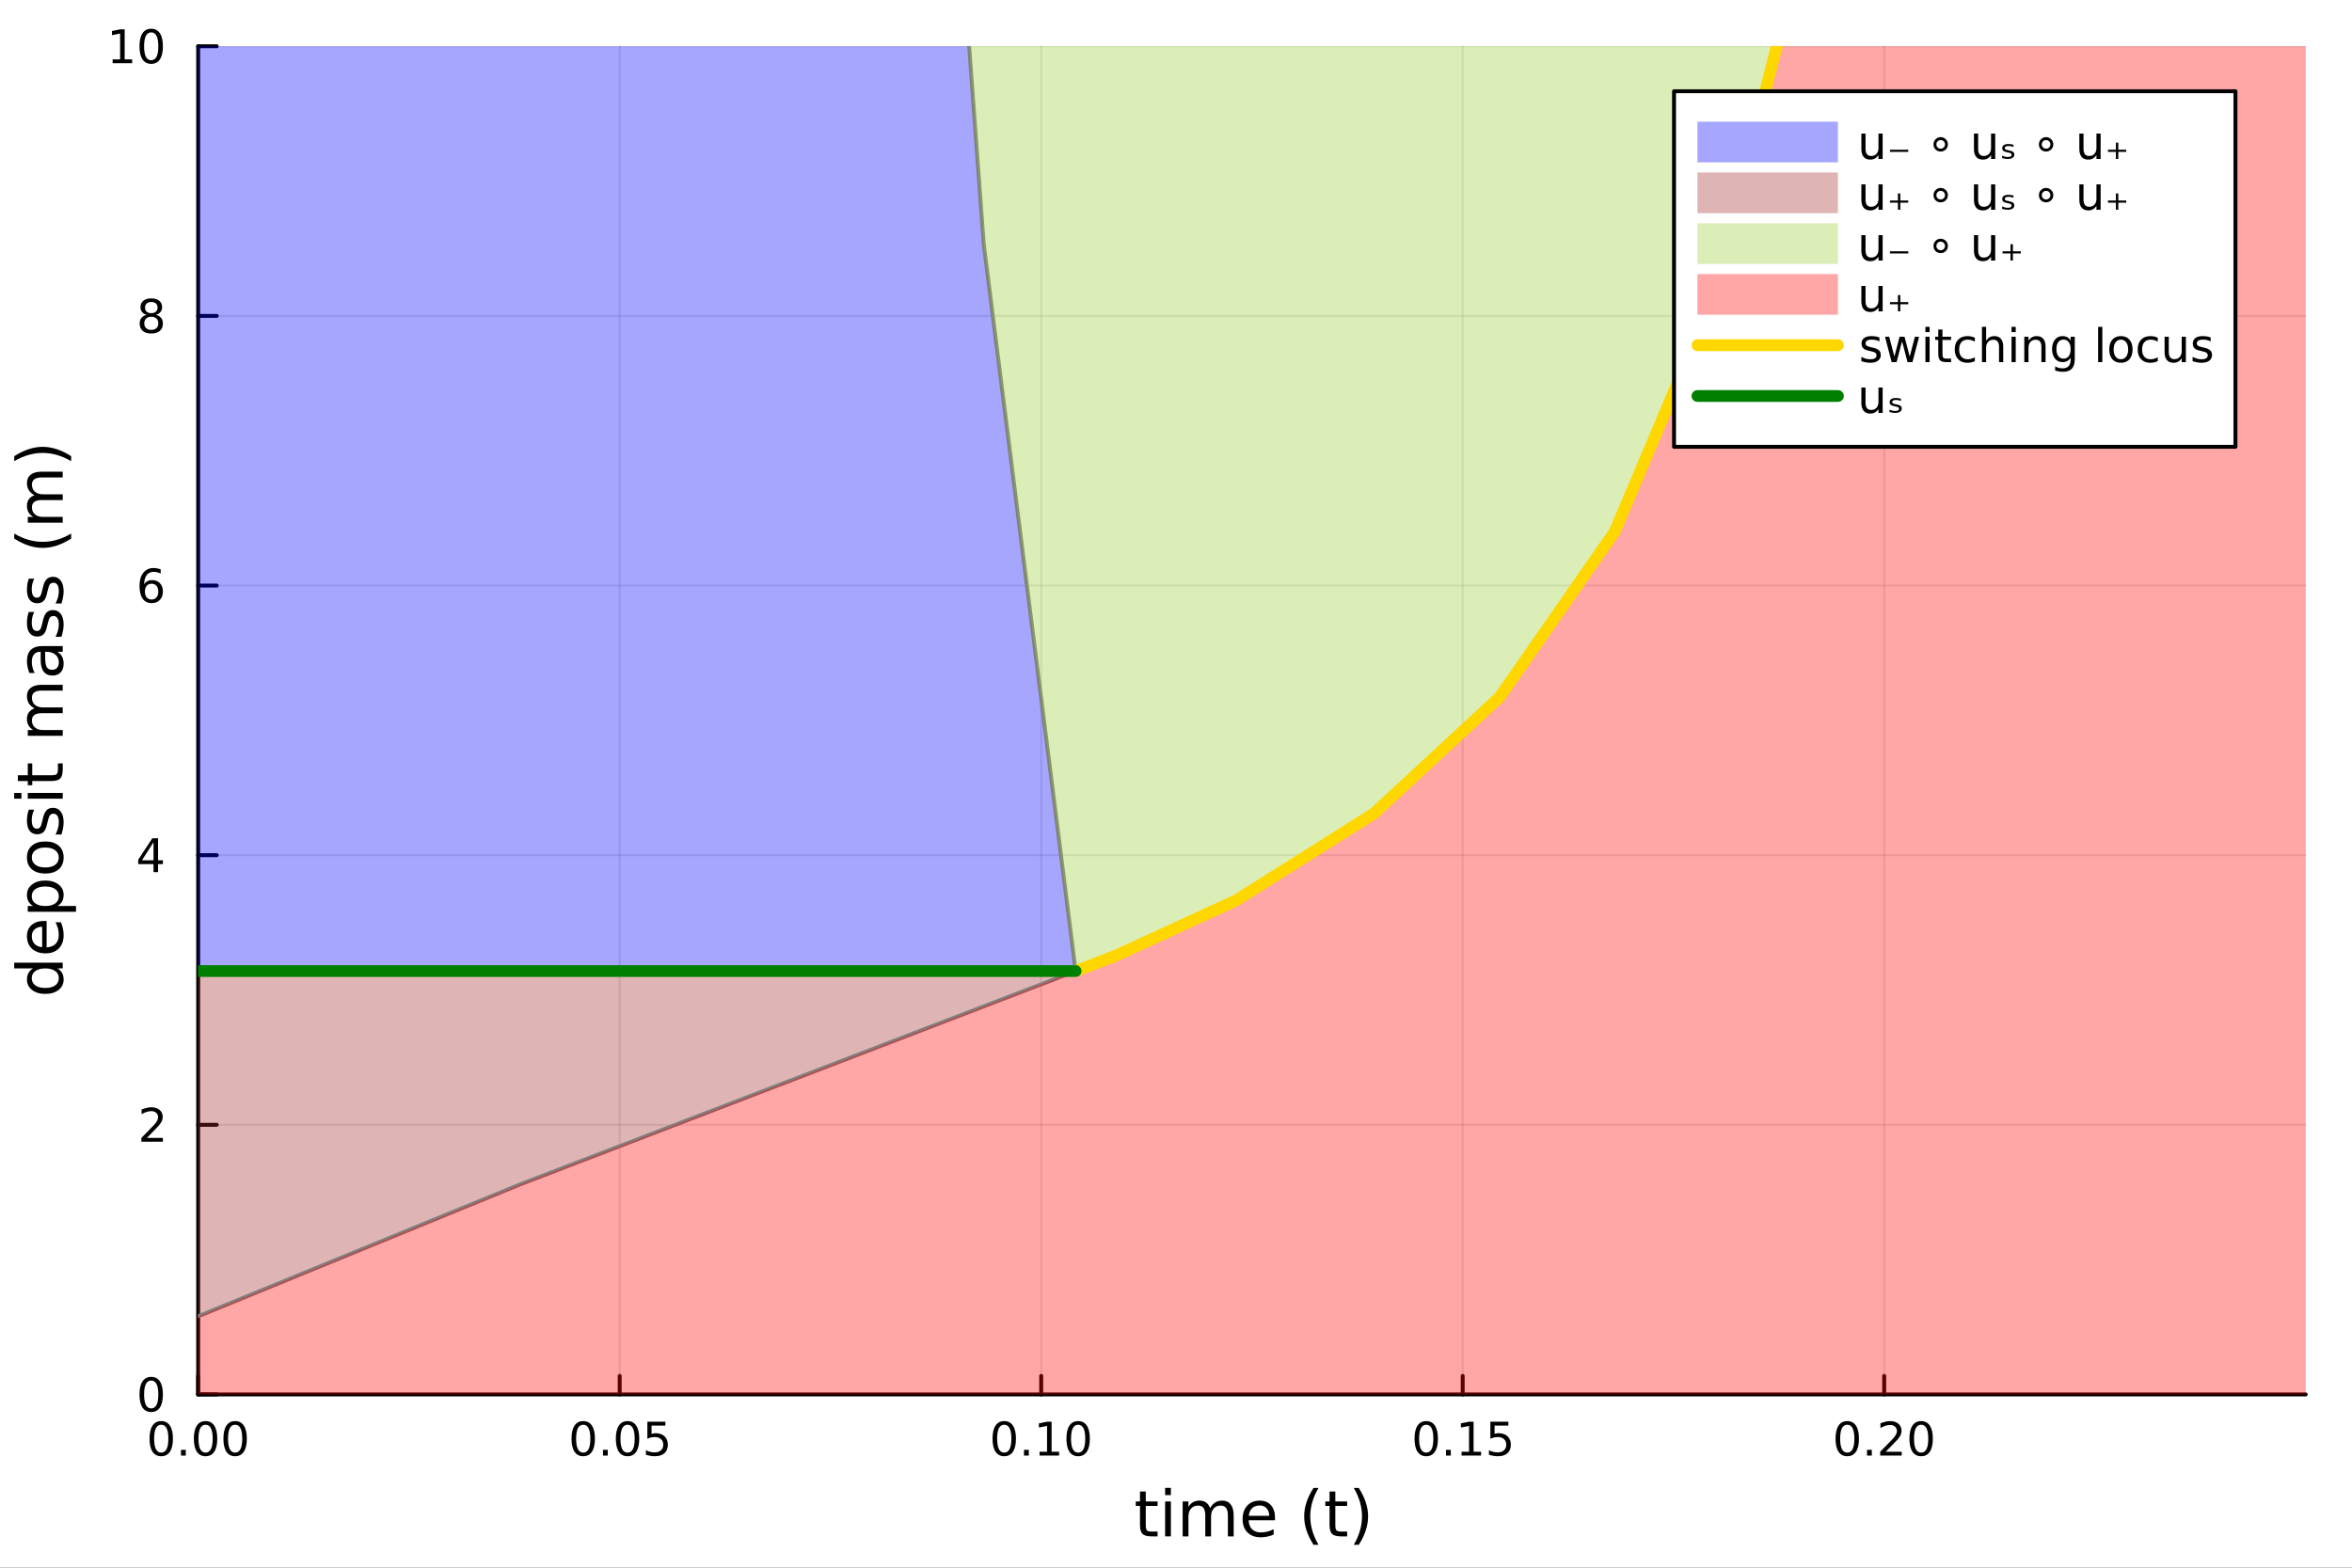 <?xml version="1.0" encoding="utf-8"?>
<svg xmlns="http://www.w3.org/2000/svg" xmlns:xlink="http://www.w3.org/1999/xlink" width="600" height="400" viewBox="0 0 2400 1600">
<rect x="0" y="0" width="2400" height="1600" fill="#333333" stroke="none"/>
<defs>
  <clipPath id="clip460">
    <rect x="0" y="0" width="2400" height="1600"/>
  </clipPath>
</defs>
<path clip-path="url(#clip460)" d="M0 1600 L2400 1600 L2400 0 L0 0  Z" fill="#ffffff" fill-rule="evenodd" fill-opacity="1"/>
<defs>
  <clipPath id="clip461">
    <rect x="480" y="0" width="1681" height="1600"/>
  </clipPath>
</defs>
<path clip-path="url(#clip460)" d="M202.227 1423.18 L2352.76 1423.18 L2352.76 47.244 L202.227 47.244  Z" fill="#ffffff" fill-rule="evenodd" fill-opacity="1"/>
<defs>
  <clipPath id="clip462">
    <rect x="202" y="47" width="2152" height="1377"/>
  </clipPath>
</defs>
<polyline clip-path="url(#clip462)" style="stroke:#000000; stroke-linecap:round; stroke-linejoin:round; stroke-width:2; stroke-opacity:0.1; fill:none" points="202.227,1423.18 202.227,47.244 "/>
<polyline clip-path="url(#clip462)" style="stroke:#000000; stroke-linecap:round; stroke-linejoin:round; stroke-width:2; stroke-opacity:0.1; fill:none" points="632.333,1423.18 632.333,47.244 "/>
<polyline clip-path="url(#clip462)" style="stroke:#000000; stroke-linecap:round; stroke-linejoin:round; stroke-width:2; stroke-opacity:0.1; fill:none" points="1062.44,1423.18 1062.44,47.244 "/>
<polyline clip-path="url(#clip462)" style="stroke:#000000; stroke-linecap:round; stroke-linejoin:round; stroke-width:2; stroke-opacity:0.1; fill:none" points="1492.54,1423.18 1492.54,47.244 "/>
<polyline clip-path="url(#clip462)" style="stroke:#000000; stroke-linecap:round; stroke-linejoin:round; stroke-width:2; stroke-opacity:0.1; fill:none" points="1922.65,1423.18 1922.65,47.244 "/>
<polyline clip-path="url(#clip462)" style="stroke:#000000; stroke-linecap:round; stroke-linejoin:round; stroke-width:2; stroke-opacity:0.1; fill:none" points="202.227,1423.18 2352.76,1423.18 "/>
<polyline clip-path="url(#clip462)" style="stroke:#000000; stroke-linecap:round; stroke-linejoin:round; stroke-width:2; stroke-opacity:0.1; fill:none" points="202.227,1147.99 2352.76,1147.99 "/>
<polyline clip-path="url(#clip462)" style="stroke:#000000; stroke-linecap:round; stroke-linejoin:round; stroke-width:2; stroke-opacity:0.1; fill:none" points="202.227,872.806 2352.76,872.806 "/>
<polyline clip-path="url(#clip462)" style="stroke:#000000; stroke-linecap:round; stroke-linejoin:round; stroke-width:2; stroke-opacity:0.1; fill:none" points="202.227,597.618 2352.76,597.618 "/>
<polyline clip-path="url(#clip462)" style="stroke:#000000; stroke-linecap:round; stroke-linejoin:round; stroke-width:2; stroke-opacity:0.1; fill:none" points="202.227,322.431 2352.76,322.431 "/>
<polyline clip-path="url(#clip462)" style="stroke:#000000; stroke-linecap:round; stroke-linejoin:round; stroke-width:2; stroke-opacity:0.1; fill:none" points="202.227,47.244 2352.76,47.244 "/>
<polyline clip-path="url(#clip460)" style="stroke:#000000; stroke-linecap:round; stroke-linejoin:round; stroke-width:4; stroke-opacity:1; fill:none" points="202.227,1423.18 2352.76,1423.18 "/>
<polyline clip-path="url(#clip460)" style="stroke:#000000; stroke-linecap:round; stroke-linejoin:round; stroke-width:4; stroke-opacity:1; fill:none" points="202.227,1423.18 202.227,1404.28 "/>
<polyline clip-path="url(#clip460)" style="stroke:#000000; stroke-linecap:round; stroke-linejoin:round; stroke-width:4; stroke-opacity:1; fill:none" points="632.333,1423.18 632.333,1404.28 "/>
<polyline clip-path="url(#clip460)" style="stroke:#000000; stroke-linecap:round; stroke-linejoin:round; stroke-width:4; stroke-opacity:1; fill:none" points="1062.44,1423.18 1062.44,1404.28 "/>
<polyline clip-path="url(#clip460)" style="stroke:#000000; stroke-linecap:round; stroke-linejoin:round; stroke-width:4; stroke-opacity:1; fill:none" points="1492.54,1423.18 1492.54,1404.28 "/>
<polyline clip-path="url(#clip460)" style="stroke:#000000; stroke-linecap:round; stroke-linejoin:round; stroke-width:4; stroke-opacity:1; fill:none" points="1922.65,1423.18 1922.65,1404.28 "/>
<path clip-path="url(#clip460)" d="M164.531 1454.1 Q160.92 1454.1 159.091 1457.66 Q157.286 1461.2 157.286 1468.33 Q157.286 1475.44 159.091 1479.01 Q160.92 1482.55 164.531 1482.55 Q168.165 1482.55 169.971 1479.01 Q171.799 1475.44 171.799 1468.33 Q171.799 1461.2 169.971 1457.66 Q168.165 1454.1 164.531 1454.1 M164.531 1450.39 Q170.341 1450.39 173.397 1455 Q176.475 1459.58 176.475 1468.33 Q176.475 1477.06 173.397 1481.67 Q170.341 1486.25 164.531 1486.25 Q158.721 1486.25 155.642 1481.67 Q152.587 1477.06 152.587 1468.33 Q152.587 1459.58 155.642 1455 Q158.721 1450.39 164.531 1450.39 Z" fill="#000000" fill-rule="nonzero" fill-opacity="1" /><path clip-path="url(#clip460)" d="M184.693 1479.7 L189.577 1479.7 L189.577 1485.58 L184.693 1485.58 L184.693 1479.7 Z" fill="#000000" fill-rule="nonzero" fill-opacity="1" /><path clip-path="url(#clip460)" d="M209.762 1454.1 Q206.151 1454.1 204.322 1457.66 Q202.517 1461.2 202.517 1468.33 Q202.517 1475.44 204.322 1479.01 Q206.151 1482.55 209.762 1482.55 Q213.396 1482.55 215.202 1479.01 Q217.031 1475.44 217.031 1468.33 Q217.031 1461.2 215.202 1457.66 Q213.396 1454.1 209.762 1454.1 M209.762 1450.39 Q215.572 1450.39 218.628 1455 Q221.707 1459.58 221.707 1468.33 Q221.707 1477.06 218.628 1481.67 Q215.572 1486.25 209.762 1486.25 Q203.952 1486.25 200.873 1481.67 Q197.818 1477.06 197.818 1468.33 Q197.818 1459.58 200.873 1455 Q203.952 1450.39 209.762 1450.39 Z" fill="#000000" fill-rule="nonzero" fill-opacity="1" /><path clip-path="url(#clip460)" d="M239.924 1454.1 Q236.313 1454.1 234.484 1457.66 Q232.679 1461.2 232.679 1468.33 Q232.679 1475.44 234.484 1479.01 Q236.313 1482.55 239.924 1482.55 Q243.558 1482.55 245.364 1479.01 Q247.193 1475.44 247.193 1468.33 Q247.193 1461.2 245.364 1457.66 Q243.558 1454.1 239.924 1454.1 M239.924 1450.39 Q245.734 1450.39 248.79 1455 Q251.868 1459.58 251.868 1468.33 Q251.868 1477.06 248.79 1481.67 Q245.734 1486.25 239.924 1486.25 Q234.114 1486.25 231.035 1481.67 Q227.98 1477.06 227.98 1468.33 Q227.98 1459.58 231.035 1455 Q234.114 1450.39 239.924 1450.39 Z" fill="#000000" fill-rule="nonzero" fill-opacity="1" /><path clip-path="url(#clip460)" d="M595.134 1454.1 Q591.523 1454.1 589.694 1457.66 Q587.889 1461.2 587.889 1468.33 Q587.889 1475.44 589.694 1479.01 Q591.523 1482.55 595.134 1482.55 Q598.769 1482.55 600.574 1479.01 Q602.403 1475.44 602.403 1468.33 Q602.403 1461.2 600.574 1457.66 Q598.769 1454.1 595.134 1454.1 M595.134 1450.39 Q600.944 1450.39 604 1455 Q607.079 1459.58 607.079 1468.33 Q607.079 1477.06 604 1481.67 Q600.944 1486.25 595.134 1486.25 Q589.324 1486.25 586.245 1481.67 Q583.19 1477.06 583.19 1468.33 Q583.19 1459.58 586.245 1455 Q589.324 1450.39 595.134 1450.39 Z" fill="#000000" fill-rule="nonzero" fill-opacity="1" /><path clip-path="url(#clip460)" d="M615.296 1479.7 L620.18 1479.7 L620.18 1485.58 L615.296 1485.58 L615.296 1479.7 Z" fill="#000000" fill-rule="nonzero" fill-opacity="1" /><path clip-path="url(#clip460)" d="M640.366 1454.1 Q636.754 1454.1 634.926 1457.66 Q633.12 1461.2 633.12 1468.33 Q633.12 1475.44 634.926 1479.01 Q636.754 1482.55 640.366 1482.55 Q644 1482.55 645.805 1479.01 Q647.634 1475.44 647.634 1468.33 Q647.634 1461.2 645.805 1457.66 Q644 1454.1 640.366 1454.1 M640.366 1450.39 Q646.176 1450.39 649.231 1455 Q652.31 1459.58 652.31 1468.33 Q652.31 1477.06 649.231 1481.67 Q646.176 1486.25 640.366 1486.25 Q634.555 1486.25 631.477 1481.67 Q628.421 1477.06 628.421 1468.33 Q628.421 1459.58 631.477 1455 Q634.555 1450.39 640.366 1450.39 Z" fill="#000000" fill-rule="nonzero" fill-opacity="1" /><path clip-path="url(#clip460)" d="M660.574 1451.02 L678.93 1451.02 L678.93 1454.96 L664.856 1454.96 L664.856 1463.43 Q665.875 1463.08 666.893 1462.92 Q667.912 1462.73 668.93 1462.73 Q674.717 1462.73 678.097 1465.9 Q681.476 1469.08 681.476 1474.49 Q681.476 1480.07 678.004 1483.17 Q674.532 1486.25 668.213 1486.25 Q666.037 1486.25 663.768 1485.88 Q661.523 1485.51 659.115 1484.77 L659.115 1480.07 Q661.199 1481.2 663.421 1481.76 Q665.643 1482.32 668.12 1482.32 Q672.125 1482.32 674.463 1480.21 Q676.801 1478.1 676.801 1474.49 Q676.801 1470.88 674.463 1468.77 Q672.125 1466.67 668.12 1466.67 Q666.245 1466.67 664.37 1467.08 Q662.518 1467.5 660.574 1468.38 L660.574 1451.02 Z" fill="#000000" fill-rule="nonzero" fill-opacity="1" /><path clip-path="url(#clip460)" d="M1024.74 1454.1 Q1021.13 1454.1 1019.3 1457.66 Q1017.5 1461.2 1017.5 1468.33 Q1017.5 1475.44 1019.3 1479.01 Q1021.13 1482.55 1024.74 1482.55 Q1028.38 1482.55 1030.18 1479.01 Q1032.01 1475.44 1032.01 1468.33 Q1032.01 1461.2 1030.18 1457.66 Q1028.38 1454.1 1024.74 1454.1 M1024.74 1450.39 Q1030.55 1450.39 1033.61 1455 Q1036.69 1459.58 1036.69 1468.33 Q1036.69 1477.06 1033.61 1481.67 Q1030.55 1486.25 1024.74 1486.25 Q1018.93 1486.25 1015.85 1481.67 Q1012.8 1477.06 1012.8 1468.33 Q1012.8 1459.58 1015.85 1455 Q1018.93 1450.39 1024.74 1450.39 Z" fill="#000000" fill-rule="nonzero" fill-opacity="1" /><path clip-path="url(#clip460)" d="M1044.9 1479.7 L1049.79 1479.7 L1049.79 1485.58 L1044.9 1485.58 L1044.9 1479.7 Z" fill="#000000" fill-rule="nonzero" fill-opacity="1" /><path clip-path="url(#clip460)" d="M1060.78 1481.64 L1068.42 1481.64 L1068.42 1455.28 L1060.11 1456.95 L1060.11 1452.69 L1068.38 1451.02 L1073.05 1451.02 L1073.05 1481.64 L1080.69 1481.64 L1080.69 1485.58 L1060.78 1485.58 L1060.78 1481.64 Z" fill="#000000" fill-rule="nonzero" fill-opacity="1" /><path clip-path="url(#clip460)" d="M1100.14 1454.1 Q1096.52 1454.1 1094.7 1457.66 Q1092.89 1461.2 1092.89 1468.33 Q1092.89 1475.44 1094.7 1479.01 Q1096.52 1482.55 1100.14 1482.55 Q1103.77 1482.55 1105.58 1479.01 Q1107.4 1475.44 1107.4 1468.33 Q1107.4 1461.2 1105.58 1457.66 Q1103.77 1454.1 1100.14 1454.1 M1100.14 1450.39 Q1105.95 1450.39 1109 1455 Q1112.08 1459.58 1112.08 1468.33 Q1112.08 1477.06 1109 1481.67 Q1105.95 1486.25 1100.14 1486.25 Q1094.33 1486.25 1091.25 1481.67 Q1088.19 1477.06 1088.19 1468.33 Q1088.19 1459.58 1091.25 1455 Q1094.33 1450.39 1100.14 1450.39 Z" fill="#000000" fill-rule="nonzero" fill-opacity="1" /><path clip-path="url(#clip460)" d="M1455.35 1454.1 Q1451.73 1454.1 1449.91 1457.66 Q1448.1 1461.2 1448.1 1468.33 Q1448.1 1475.44 1449.91 1479.01 Q1451.73 1482.55 1455.35 1482.55 Q1458.98 1482.55 1460.79 1479.01 Q1462.61 1475.44 1462.61 1468.33 Q1462.61 1461.2 1460.79 1457.66 Q1458.98 1454.1 1455.35 1454.1 M1455.35 1450.39 Q1461.16 1450.39 1464.21 1455 Q1467.29 1459.58 1467.29 1468.33 Q1467.29 1477.06 1464.21 1481.67 Q1461.16 1486.25 1455.35 1486.25 Q1449.54 1486.25 1446.46 1481.67 Q1443.4 1477.06 1443.4 1468.33 Q1443.4 1459.58 1446.46 1455 Q1449.54 1450.39 1455.35 1450.39 Z" fill="#000000" fill-rule="nonzero" fill-opacity="1" /><path clip-path="url(#clip460)" d="M1475.51 1479.7 L1480.39 1479.7 L1480.39 1485.58 L1475.51 1485.58 L1475.51 1479.7 Z" fill="#000000" fill-rule="nonzero" fill-opacity="1" /><path clip-path="url(#clip460)" d="M1491.39 1481.64 L1499.03 1481.64 L1499.03 1455.28 L1490.72 1456.95 L1490.72 1452.69 L1498.98 1451.02 L1503.66 1451.02 L1503.66 1481.64 L1511.29 1481.64 L1511.29 1485.58 L1491.39 1485.58 L1491.39 1481.64 Z" fill="#000000" fill-rule="nonzero" fill-opacity="1" /><path clip-path="url(#clip460)" d="M1520.79 1451.02 L1539.14 1451.02 L1539.14 1454.96 L1525.07 1454.96 L1525.07 1463.43 Q1526.09 1463.08 1527.1 1462.92 Q1528.12 1462.73 1529.14 1462.73 Q1534.93 1462.73 1538.31 1465.9 Q1541.69 1469.08 1541.69 1474.49 Q1541.69 1480.07 1538.22 1483.17 Q1534.74 1486.25 1528.42 1486.25 Q1526.25 1486.25 1523.98 1485.88 Q1521.73 1485.51 1519.33 1484.77 L1519.33 1480.07 Q1521.41 1481.2 1523.63 1481.76 Q1525.85 1482.32 1528.33 1482.32 Q1532.34 1482.32 1534.67 1480.21 Q1537.01 1478.1 1537.01 1474.49 Q1537.01 1470.88 1534.67 1468.77 Q1532.34 1466.67 1528.33 1466.67 Q1526.46 1466.67 1524.58 1467.08 Q1522.73 1467.5 1520.79 1468.38 L1520.79 1451.02 Z" fill="#000000" fill-rule="nonzero" fill-opacity="1" /><path clip-path="url(#clip460)" d="M1884.95 1454.1 Q1881.34 1454.1 1879.51 1457.66 Q1877.71 1461.2 1877.71 1468.33 Q1877.71 1475.44 1879.51 1479.01 Q1881.34 1482.55 1884.95 1482.55 Q1888.59 1482.55 1890.39 1479.01 Q1892.22 1475.44 1892.22 1468.33 Q1892.22 1461.2 1890.39 1457.66 Q1888.59 1454.1 1884.95 1454.1 M1884.95 1450.39 Q1890.76 1450.39 1893.82 1455 Q1896.9 1459.58 1896.9 1468.33 Q1896.9 1477.06 1893.82 1481.67 Q1890.76 1486.25 1884.95 1486.25 Q1879.14 1486.25 1876.06 1481.67 Q1873.01 1477.06 1873.01 1468.33 Q1873.01 1459.58 1876.06 1455 Q1879.14 1450.39 1884.95 1450.39 Z" fill="#000000" fill-rule="nonzero" fill-opacity="1" /><path clip-path="url(#clip460)" d="M1905.12 1479.7 L1910 1479.7 L1910 1485.58 L1905.12 1485.58 L1905.12 1479.7 Z" fill="#000000" fill-rule="nonzero" fill-opacity="1" /><path clip-path="url(#clip460)" d="M1924.21 1481.64 L1940.53 1481.64 L1940.53 1485.58 L1918.59 1485.58 L1918.59 1481.64 Q1921.25 1478.89 1925.83 1474.26 Q1930.44 1469.61 1931.62 1468.27 Q1933.87 1465.74 1934.75 1464.01 Q1935.65 1462.25 1935.65 1460.56 Q1935.65 1457.8 1933.7 1456.07 Q1931.78 1454.33 1928.68 1454.33 Q1926.48 1454.33 1924.03 1455.09 Q1921.6 1455.86 1918.82 1457.41 L1918.82 1452.69 Q1921.64 1451.55 1924.1 1450.97 Q1926.55 1450.39 1928.59 1450.39 Q1933.96 1450.39 1937.15 1453.08 Q1940.35 1455.77 1940.35 1460.26 Q1940.35 1462.39 1939.54 1464.31 Q1938.75 1466.2 1936.64 1468.8 Q1936.06 1469.47 1932.96 1472.69 Q1929.86 1475.88 1924.21 1481.64 Z" fill="#000000" fill-rule="nonzero" fill-opacity="1" /><path clip-path="url(#clip460)" d="M1960.35 1454.1 Q1956.74 1454.1 1954.91 1457.66 Q1953.1 1461.2 1953.1 1468.33 Q1953.1 1475.44 1954.91 1479.01 Q1956.74 1482.55 1960.35 1482.55 Q1963.98 1482.55 1965.79 1479.01 Q1967.62 1475.44 1967.62 1468.33 Q1967.62 1461.2 1965.79 1457.66 Q1963.98 1454.1 1960.35 1454.1 M1960.35 1450.39 Q1966.16 1450.39 1969.21 1455 Q1972.29 1459.58 1972.29 1468.33 Q1972.29 1477.06 1969.21 1481.67 Q1966.16 1486.25 1960.35 1486.25 Q1954.54 1486.25 1951.46 1481.67 Q1948.4 1477.06 1948.4 1468.33 Q1948.4 1459.58 1951.46 1455 Q1954.54 1450.39 1960.35 1450.39 Z" fill="#000000" fill-rule="nonzero" fill-opacity="1" /><path clip-path="url(#clip460)" d="M1169.15 1522.27 L1169.15 1532.4 L1181.21 1532.4 L1181.21 1536.95 L1169.15 1536.95 L1169.15 1556.3 Q1169.15 1560.66 1170.33 1561.9 Q1171.53 1563.14 1175.19 1563.14 L1181.21 1563.14 L1181.21 1568.04 L1175.19 1568.04 Q1168.42 1568.04 1165.84 1565.53 Q1163.26 1562.98 1163.26 1556.3 L1163.26 1536.95 L1158.96 1536.95 L1158.96 1532.4 L1163.26 1532.4 L1163.26 1522.27 L1169.15 1522.27 Z" fill="#000000" fill-rule="nonzero" fill-opacity="1" /><path clip-path="url(#clip460)" d="M1188.91 1532.4 L1194.77 1532.4 L1194.77 1568.04 L1188.91 1568.04 L1188.91 1532.4 M1188.91 1518.52 L1194.77 1518.52 L1194.77 1525.93 L1188.91 1525.93 L1188.91 1518.52 Z" fill="#000000" fill-rule="nonzero" fill-opacity="1" /><path clip-path="url(#clip460)" d="M1234.78 1539.24 Q1236.97 1535.29 1240.03 1533.41 Q1243.09 1531.54 1247.22 1531.54 Q1252.79 1531.54 1255.82 1535.45 Q1258.84 1539.33 1258.84 1546.53 L1258.84 1568.04 L1252.95 1568.04 L1252.95 1546.72 Q1252.95 1541.59 1251.14 1539.11 Q1249.32 1536.63 1245.6 1536.63 Q1241.05 1536.63 1238.41 1539.65 Q1235.76 1542.68 1235.76 1547.9 L1235.76 1568.04 L1229.88 1568.04 L1229.88 1546.72 Q1229.88 1541.56 1228.06 1539.11 Q1226.25 1536.63 1222.46 1536.63 Q1217.97 1536.63 1215.33 1539.68 Q1212.69 1542.71 1212.69 1547.9 L1212.69 1568.04 L1206.8 1568.04 L1206.8 1532.4 L1212.69 1532.4 L1212.69 1537.93 Q1214.69 1534.66 1217.49 1533.1 Q1220.3 1531.54 1224.15 1531.54 Q1228.03 1531.54 1230.74 1533.51 Q1233.47 1535.48 1234.78 1539.24 Z" fill="#000000" fill-rule="nonzero" fill-opacity="1" /><path clip-path="url(#clip460)" d="M1301.01 1548.76 L1301.01 1551.62 L1274.09 1551.62 Q1274.47 1557.67 1277.71 1560.85 Q1280.99 1564 1286.82 1564 Q1290.19 1564 1293.34 1563.17 Q1296.53 1562.35 1299.64 1560.69 L1299.64 1566.23 Q1296.49 1567.57 1293.18 1568.27 Q1289.87 1568.97 1286.47 1568.97 Q1277.94 1568.97 1272.94 1564 Q1267.97 1559.04 1267.97 1550.57 Q1267.97 1541.82 1272.69 1536.69 Q1277.43 1531.54 1285.45 1531.54 Q1292.64 1531.54 1296.81 1536.18 Q1301.01 1540.8 1301.01 1548.76 M1295.16 1547.04 Q1295.09 1542.23 1292.45 1539.37 Q1289.84 1536.5 1285.51 1536.5 Q1280.61 1536.5 1277.65 1539.27 Q1274.72 1542.04 1274.28 1547.07 L1295.16 1547.04 Z" fill="#000000" fill-rule="nonzero" fill-opacity="1" /><path clip-path="url(#clip460)" d="M1345.41 1518.58 Q1341.15 1525.9 1339.08 1533.06 Q1337.01 1540.23 1337.01 1547.58 Q1337.01 1554.93 1339.08 1562.16 Q1341.18 1569.35 1345.41 1576.64 L1340.32 1576.64 Q1335.55 1569.16 1333.16 1561.93 Q1330.8 1554.71 1330.8 1547.58 Q1330.8 1540.48 1333.16 1533.29 Q1335.52 1526.09 1340.32 1518.58 L1345.41 1518.58 Z" fill="#000000" fill-rule="nonzero" fill-opacity="1" /><path clip-path="url(#clip460)" d="M1362.57 1522.27 L1362.57 1532.4 L1374.63 1532.4 L1374.63 1536.95 L1362.57 1536.95 L1362.57 1556.3 Q1362.57 1560.66 1363.75 1561.9 Q1364.96 1563.14 1368.62 1563.14 L1374.63 1563.14 L1374.63 1568.04 L1368.62 1568.04 Q1361.84 1568.04 1359.26 1565.53 Q1356.68 1562.98 1356.68 1556.3 L1356.68 1536.95 L1352.38 1536.95 L1352.38 1532.4 L1356.68 1532.4 L1356.68 1522.27 L1362.57 1522.27 Z" fill="#000000" fill-rule="nonzero" fill-opacity="1" /><path clip-path="url(#clip460)" d="M1381.41 1518.58 L1386.5 1518.58 Q1391.28 1526.09 1393.63 1533.29 Q1396.02 1540.48 1396.02 1547.58 Q1396.02 1554.71 1393.63 1561.93 Q1391.28 1569.16 1386.5 1576.64 L1381.41 1576.64 Q1385.65 1569.35 1387.71 1562.16 Q1389.81 1554.93 1389.81 1547.58 Q1389.81 1540.23 1387.71 1533.06 Q1385.65 1525.9 1381.41 1518.58 Z" fill="#000000" fill-rule="nonzero" fill-opacity="1" /><polyline clip-path="url(#clip460)" style="stroke:#000000; stroke-linecap:round; stroke-linejoin:round; stroke-width:4; stroke-opacity:1; fill:none" points="202.227,1423.18 202.227,47.244 "/>
<polyline clip-path="url(#clip460)" style="stroke:#000000; stroke-linecap:round; stroke-linejoin:round; stroke-width:4; stroke-opacity:1; fill:none" points="202.227,1423.18 221.125,1423.18 "/>
<polyline clip-path="url(#clip460)" style="stroke:#000000; stroke-linecap:round; stroke-linejoin:round; stroke-width:4; stroke-opacity:1; fill:none" points="202.227,1147.99 221.125,1147.99 "/>
<polyline clip-path="url(#clip460)" style="stroke:#000000; stroke-linecap:round; stroke-linejoin:round; stroke-width:4; stroke-opacity:1; fill:none" points="202.227,872.806 221.125,872.806 "/>
<polyline clip-path="url(#clip460)" style="stroke:#000000; stroke-linecap:round; stroke-linejoin:round; stroke-width:4; stroke-opacity:1; fill:none" points="202.227,597.618 221.125,597.618 "/>
<polyline clip-path="url(#clip460)" style="stroke:#000000; stroke-linecap:round; stroke-linejoin:round; stroke-width:4; stroke-opacity:1; fill:none" points="202.227,322.431 221.125,322.431 "/>
<polyline clip-path="url(#clip460)" style="stroke:#000000; stroke-linecap:round; stroke-linejoin:round; stroke-width:4; stroke-opacity:1; fill:none" points="202.227,47.244 221.125,47.244 "/>
<path clip-path="url(#clip460)" d="M154.283 1408.98 Q150.672 1408.98 148.843 1412.54 Q147.038 1416.08 147.038 1423.21 Q147.038 1430.32 148.843 1433.89 Q150.672 1437.43 154.283 1437.43 Q157.917 1437.43 159.723 1433.89 Q161.552 1430.32 161.552 1423.21 Q161.552 1416.08 159.723 1412.54 Q157.917 1408.98 154.283 1408.98 M154.283 1405.27 Q160.093 1405.27 163.149 1409.88 Q166.227 1414.46 166.227 1423.21 Q166.227 1431.94 163.149 1436.55 Q160.093 1441.13 154.283 1441.13 Q148.473 1441.13 145.394 1436.55 Q142.339 1431.94 142.339 1423.21 Q142.339 1414.46 145.394 1409.88 Q148.473 1405.27 154.283 1405.27 Z" fill="#000000" fill-rule="nonzero" fill-opacity="1" /><path clip-path="url(#clip460)" d="M149.908 1161.34 L166.227 1161.34 L166.227 1165.27 L144.283 1165.27 L144.283 1161.34 Q146.945 1158.58 151.528 1153.95 Q156.135 1149.3 157.315 1147.96 Q159.561 1145.43 160.44 1143.7 Q161.343 1141.94 161.343 1140.25 Q161.343 1137.5 159.399 1135.76 Q157.478 1134.02 154.376 1134.02 Q152.177 1134.02 149.723 1134.79 Q147.292 1135.55 144.515 1137.1 L144.515 1132.38 Q147.339 1131.25 149.792 1130.67 Q152.246 1130.09 154.283 1130.09 Q159.653 1130.09 162.848 1132.77 Q166.042 1135.46 166.042 1139.95 Q166.042 1142.08 165.232 1144 Q164.445 1145.9 162.339 1148.49 Q161.76 1149.16 158.658 1152.38 Q155.556 1155.57 149.908 1161.34 Z" fill="#000000" fill-rule="nonzero" fill-opacity="1" /><path clip-path="url(#clip460)" d="M156.644 859.6 L144.839 878.049 L156.644 878.049 L156.644 859.6 M155.417 855.526 L161.297 855.526 L161.297 878.049 L166.227 878.049 L166.227 881.937 L161.297 881.937 L161.297 890.086 L156.644 890.086 L156.644 881.937 L141.042 881.937 L141.042 877.424 L155.417 855.526 Z" fill="#000000" fill-rule="nonzero" fill-opacity="1" /><path clip-path="url(#clip460)" d="M154.7 595.755 Q151.552 595.755 149.7 597.908 Q147.871 600.061 147.871 603.81 Q147.871 607.537 149.7 609.713 Q151.552 611.866 154.7 611.866 Q157.848 611.866 159.677 609.713 Q161.528 607.537 161.528 603.81 Q161.528 600.061 159.677 597.908 Q157.848 595.755 154.7 595.755 M163.982 581.102 L163.982 585.362 Q162.223 584.528 160.417 584.088 Q158.635 583.649 156.876 583.649 Q152.246 583.649 149.792 586.774 Q147.362 589.899 147.015 596.218 Q148.38 594.204 150.441 593.139 Q152.501 592.051 154.978 592.051 Q160.186 592.051 163.195 595.223 Q166.227 598.371 166.227 603.81 Q166.227 609.135 163.079 612.352 Q159.931 615.57 154.7 615.57 Q148.704 615.57 145.533 610.986 Q142.362 606.38 142.362 597.653 Q142.362 589.459 146.251 584.598 Q150.14 579.713 156.69 579.713 Q158.45 579.713 160.232 580.061 Q162.038 580.408 163.982 581.102 Z" fill="#000000" fill-rule="nonzero" fill-opacity="1" /><path clip-path="url(#clip460)" d="M154.376 323.299 Q151.042 323.299 149.121 325.082 Q147.223 326.864 147.223 329.989 Q147.223 333.114 149.121 334.896 Q151.042 336.679 154.376 336.679 Q157.709 336.679 159.63 334.896 Q161.552 333.091 161.552 329.989 Q161.552 326.864 159.63 325.082 Q157.732 323.299 154.376 323.299 M149.7 321.309 Q146.691 320.568 145.001 318.508 Q143.334 316.447 143.334 313.485 Q143.334 309.341 146.274 306.934 Q149.237 304.526 154.376 304.526 Q159.538 304.526 162.477 306.934 Q165.417 309.341 165.417 313.485 Q165.417 316.447 163.727 318.508 Q162.061 320.568 159.075 321.309 Q162.454 322.096 164.329 324.387 Q166.227 326.679 166.227 329.989 Q166.227 335.012 163.149 337.697 Q160.093 340.383 154.376 340.383 Q148.658 340.383 145.579 337.697 Q142.524 335.012 142.524 329.989 Q142.524 326.679 144.422 324.387 Q146.32 322.096 149.7 321.309 M147.987 313.924 Q147.987 316.61 149.653 318.114 Q151.343 319.619 154.376 319.619 Q157.385 319.619 159.075 318.114 Q160.788 316.61 160.788 313.924 Q160.788 311.239 159.075 309.735 Q157.385 308.23 154.376 308.23 Q151.343 308.23 149.653 309.735 Q147.987 311.239 147.987 313.924 Z" fill="#000000" fill-rule="nonzero" fill-opacity="1" /><path clip-path="url(#clip460)" d="M114.931 60.589 L122.57 60.589 L122.57 34.223 L114.26 35.89 L114.26 31.631 L122.524 29.964 L127.2 29.964 L127.2 60.589 L134.839 60.589 L134.839 64.524 L114.931 64.524 L114.931 60.589 Z" fill="#000000" fill-rule="nonzero" fill-opacity="1" /><path clip-path="url(#clip460)" d="M154.283 33.043 Q150.672 33.043 148.843 36.608 Q147.038 40.149 147.038 47.279 Q147.038 54.385 148.843 57.95 Q150.672 61.492 154.283 61.492 Q157.917 61.492 159.723 57.95 Q161.552 54.385 161.552 47.279 Q161.552 40.149 159.723 36.608 Q157.917 33.043 154.283 33.043 M154.283 29.339 Q160.093 29.339 163.149 33.946 Q166.227 38.529 166.227 47.279 Q166.227 56.006 163.149 60.612 Q160.093 65.195 154.283 65.195 Q148.473 65.195 145.394 60.612 Q142.339 56.006 142.339 47.279 Q142.339 38.529 145.394 33.946 Q148.473 29.339 154.283 29.339 Z" fill="#000000" fill-rule="nonzero" fill-opacity="1" /><path clip-path="url(#clip460)" d="M33.767 988.376 L14.479 988.376 L14.479 982.52 L64.004 982.52 L64.004 988.376 L58.657 988.376 Q61.84 990.222 63.399 993.055 Q64.927 995.856 64.927 999.803 Q64.927 1006.26 59.771 1010.34 Q54.615 1014.38 46.212 1014.38 Q37.809 1014.38 32.653 1010.34 Q27.497 1006.26 27.497 999.803 Q27.497 995.856 29.056 993.055 Q30.584 990.222 33.767 988.376 M46.212 1008.33 Q52.673 1008.33 56.365 1005.69 Q60.026 1003.02 60.026 998.37 Q60.026 993.723 56.365 991.05 Q52.673 988.376 46.212 988.376 Q39.751 988.376 36.09 991.05 Q32.398 993.723 32.398 998.37 Q32.398 1003.02 36.09 1005.69 Q39.751 1008.33 46.212 1008.33 Z" fill="#000000" fill-rule="nonzero" fill-opacity="1" /><path clip-path="url(#clip460)" d="M44.716 939.965 L47.581 939.965 L47.581 966.892 Q53.628 966.51 56.811 963.263 Q59.962 959.985 59.962 954.16 Q59.962 950.787 59.134 947.636 Q58.307 944.453 56.652 941.334 L62.19 941.334 Q63.527 944.485 64.227 947.795 Q64.927 951.105 64.927 954.511 Q64.927 963.041 59.962 968.038 Q54.997 973.003 46.53 973.003 Q37.777 973.003 32.653 968.292 Q27.497 963.55 27.497 955.529 Q27.497 948.336 32.144 944.166 Q36.759 939.965 44.716 939.965 M42.997 945.821 Q38.191 945.885 35.327 948.527 Q32.462 951.137 32.462 955.465 Q32.462 960.367 35.231 963.327 Q38 966.255 43.029 966.701 L42.997 945.821 Z" fill="#000000" fill-rule="nonzero" fill-opacity="1" /><path clip-path="url(#clip460)" d="M58.657 924.687 L77.563 924.687 L77.563 930.576 L28.356 930.576 L28.356 924.687 L33.767 924.687 Q30.584 922.841 29.056 920.04 Q27.497 917.208 27.497 913.293 Q27.497 906.8 32.653 902.757 Q37.809 898.683 46.212 898.683 Q54.615 898.683 59.771 902.757 Q64.927 906.8 64.927 913.293 Q64.927 917.208 63.399 920.04 Q61.84 922.841 58.657 924.687 M46.212 904.763 Q39.751 904.763 36.09 907.436 Q32.398 910.078 32.398 914.725 Q32.398 919.372 36.09 922.045 Q39.751 924.687 46.212 924.687 Q52.673 924.687 56.365 922.045 Q60.026 919.372 60.026 914.725 Q60.026 910.078 56.365 907.436 Q52.673 904.763 46.212 904.763 Z" fill="#000000" fill-rule="nonzero" fill-opacity="1" /><path clip-path="url(#clip460)" d="M32.462 875.162 Q32.462 879.873 36.154 882.61 Q39.815 885.347 46.212 885.347 Q52.609 885.347 56.302 882.642 Q59.962 879.904 59.962 875.162 Q59.962 870.483 56.27 867.746 Q52.578 865.009 46.212 865.009 Q39.878 865.009 36.186 867.746 Q32.462 870.483 32.462 875.162 M27.497 875.162 Q27.497 867.523 32.462 863.163 Q37.427 858.802 46.212 858.802 Q54.965 858.802 59.962 863.163 Q64.927 867.523 64.927 875.162 Q64.927 882.833 59.962 887.193 Q54.965 891.522 46.212 891.522 Q37.427 891.522 32.462 887.193 Q27.497 882.833 27.497 875.162 Z" fill="#000000" fill-rule="nonzero" fill-opacity="1" /><path clip-path="url(#clip460)" d="M29.407 826.369 L34.945 826.369 Q33.672 828.852 33.035 831.525 Q32.398 834.199 32.398 837.063 Q32.398 841.424 33.735 843.62 Q35.072 845.784 37.746 845.784 Q39.783 845.784 40.96 844.225 Q42.106 842.665 43.157 837.954 L43.602 835.949 Q44.939 829.711 47.39 827.101 Q49.809 824.459 54.169 824.459 Q59.134 824.459 62.031 828.406 Q64.927 832.321 64.927 839.196 Q64.927 842.06 64.354 845.18 Q63.813 848.267 62.699 851.704 L56.652 851.704 Q58.339 848.458 59.198 845.307 Q60.026 842.156 60.026 839.068 Q60.026 834.931 58.625 832.703 Q57.193 830.475 54.615 830.475 Q52.228 830.475 50.955 832.098 Q49.681 833.689 48.504 839.132 L48.026 841.169 Q46.88 846.612 44.525 849.031 Q42.138 851.45 38 851.45 Q32.971 851.45 30.234 847.885 Q27.497 844.32 27.497 837.764 Q27.497 834.517 27.974 831.652 Q28.452 828.788 29.407 826.369 Z" fill="#000000" fill-rule="nonzero" fill-opacity="1" /><path clip-path="url(#clip460)" d="M28.356 815.133 L28.356 809.277 L64.004 809.277 L64.004 815.133 L28.356 815.133 M14.479 815.133 L14.479 809.277 L21.895 809.277 L21.895 815.133 L14.479 815.133 Z" fill="#000000" fill-rule="nonzero" fill-opacity="1" /><path clip-path="url(#clip460)" d="M18.235 791.23 L28.356 791.23 L28.356 779.167 L32.908 779.167 L32.908 791.23 L52.259 791.23 Q56.62 791.23 57.861 790.053 Q59.103 788.843 59.103 785.183 L59.103 779.167 L64.004 779.167 L64.004 785.183 Q64.004 791.962 61.49 794.54 Q58.943 797.118 52.259 797.118 L32.908 797.118 L32.908 801.415 L28.356 801.415 L28.356 797.118 L18.235 797.118 L18.235 791.23 Z" fill="#000000" fill-rule="nonzero" fill-opacity="1" /><path clip-path="url(#clip460)" d="M35.199 722.99 Q31.253 720.794 29.375 717.738 Q27.497 714.683 27.497 710.545 Q27.497 704.975 31.412 701.951 Q35.295 698.927 42.488 698.927 L64.004 698.927 L64.004 704.816 L42.679 704.816 Q37.555 704.816 35.072 706.63 Q32.589 708.444 32.589 712.168 Q32.589 716.72 35.613 719.361 Q38.637 722.003 43.857 722.003 L64.004 722.003 L64.004 727.891 L42.679 727.891 Q37.523 727.891 35.072 729.706 Q32.589 731.52 32.589 735.307 Q32.589 739.795 35.645 742.437 Q38.669 745.079 43.857 745.079 L64.004 745.079 L64.004 750.967 L28.356 750.967 L28.356 745.079 L33.894 745.079 Q30.616 743.074 29.056 740.273 Q27.497 737.472 27.497 733.621 Q27.497 729.737 29.47 727.032 Q31.444 724.295 35.199 722.99 Z" fill="#000000" fill-rule="nonzero" fill-opacity="1" /><path clip-path="url(#clip460)" d="M46.085 671.046 Q46.085 678.143 47.708 680.881 Q49.331 683.618 53.246 683.618 Q56.365 683.618 58.211 681.581 Q60.026 679.512 60.026 675.979 Q60.026 671.109 56.588 668.181 Q53.119 665.221 47.39 665.221 L46.085 665.221 L46.085 671.046 M43.666 659.365 L64.004 659.365 L64.004 665.221 L58.593 665.221 Q61.84 667.226 63.399 670.218 Q64.927 673.21 64.927 677.539 Q64.927 683.013 61.872 686.26 Q58.784 689.474 53.628 689.474 Q47.612 689.474 44.557 685.464 Q41.501 681.422 41.501 673.433 L41.501 665.221 L40.928 665.221 Q36.886 665.221 34.69 667.895 Q32.462 670.536 32.462 675.342 Q32.462 678.398 33.194 681.294 Q33.926 684.191 35.39 686.864 L29.98 686.864 Q28.738 683.65 28.133 680.626 Q27.497 677.602 27.497 674.738 Q27.497 667.003 31.507 663.184 Q35.518 659.365 43.666 659.365 Z" fill="#000000" fill-rule="nonzero" fill-opacity="1" /><path clip-path="url(#clip460)" d="M29.407 624.576 L34.945 624.576 Q33.672 627.059 33.035 629.732 Q32.398 632.406 32.398 635.27 Q32.398 639.631 33.735 641.827 Q35.072 643.991 37.746 643.991 Q39.783 643.991 40.96 642.432 Q42.106 640.872 43.157 636.162 L43.602 634.156 Q44.939 627.918 47.39 625.308 Q49.809 622.666 54.169 622.666 Q59.134 622.666 62.031 626.613 Q64.927 630.528 64.927 637.403 Q64.927 640.267 64.354 643.387 Q63.813 646.474 62.699 649.911 L56.652 649.911 Q58.339 646.665 59.198 643.514 Q60.026 640.363 60.026 637.276 Q60.026 633.138 58.625 630.91 Q57.193 628.682 54.615 628.682 Q52.228 628.682 50.955 630.305 Q49.681 631.897 48.504 637.339 L48.026 639.376 Q46.88 644.819 44.525 647.238 Q42.138 649.657 38 649.657 Q32.971 649.657 30.234 646.092 Q27.497 642.527 27.497 635.971 Q27.497 632.724 27.974 629.86 Q28.452 626.995 29.407 624.576 Z" fill="#000000" fill-rule="nonzero" fill-opacity="1" /><path clip-path="url(#clip460)" d="M29.407 590.615 L34.945 590.615 Q33.672 593.098 33.035 595.771 Q32.398 598.445 32.398 601.309 Q32.398 605.67 33.735 607.866 Q35.072 610.03 37.746 610.03 Q39.783 610.03 40.96 608.471 Q42.106 606.911 43.157 602.201 L43.602 600.195 Q44.939 593.957 47.39 591.347 Q49.809 588.705 54.169 588.705 Q59.134 588.705 62.031 592.652 Q64.927 596.567 64.927 603.442 Q64.927 606.306 64.354 609.426 Q63.813 612.513 62.699 615.95 L56.652 615.95 Q58.339 612.704 59.198 609.553 Q60.026 606.402 60.026 603.315 Q60.026 599.177 58.625 596.949 Q57.193 594.721 54.615 594.721 Q52.228 594.721 50.955 596.344 Q49.681 597.936 48.504 603.378 L48.026 605.415 Q46.88 610.858 44.525 613.277 Q42.138 615.696 38 615.696 Q32.971 615.696 30.234 612.131 Q27.497 608.566 27.497 602.01 Q27.497 598.763 27.974 595.898 Q28.452 593.034 29.407 590.615 Z" fill="#000000" fill-rule="nonzero" fill-opacity="1" /><path clip-path="url(#clip460)" d="M14.543 544.591 Q21.863 548.856 29.025 550.925 Q36.186 552.994 43.538 552.994 Q50.891 552.994 58.116 550.925 Q65.309 548.824 72.598 544.591 L72.598 549.683 Q65.118 554.458 57.893 556.845 Q50.668 559.2 43.538 559.2 Q36.441 559.2 29.247 556.845 Q22.054 554.49 14.543 549.683 L14.543 544.591 Z" fill="#000000" fill-rule="nonzero" fill-opacity="1" /><path clip-path="url(#clip460)" d="M35.199 505.474 Q31.253 503.277 29.375 500.222 Q27.497 497.166 27.497 493.029 Q27.497 487.459 31.412 484.435 Q35.295 481.411 42.488 481.411 L64.004 481.411 L64.004 487.3 L42.679 487.3 Q37.555 487.3 35.072 489.114 Q32.589 490.928 32.589 494.652 Q32.589 499.203 35.613 501.845 Q38.637 504.487 43.857 504.487 L64.004 504.487 L64.004 510.375 L42.679 510.375 Q37.523 510.375 35.072 512.189 Q32.589 514.004 32.589 517.791 Q32.589 522.279 35.645 524.921 Q38.669 527.563 43.857 527.563 L64.004 527.563 L64.004 533.451 L28.356 533.451 L28.356 527.563 L33.894 527.563 Q30.616 525.557 29.056 522.757 Q27.497 519.956 27.497 516.104 Q27.497 512.221 29.47 509.516 Q31.444 506.779 35.199 505.474 Z" fill="#000000" fill-rule="nonzero" fill-opacity="1" /><path clip-path="url(#clip460)" d="M14.543 470.653 L14.543 465.561 Q22.054 460.786 29.247 458.431 Q36.441 456.044 43.538 456.044 Q50.668 456.044 57.893 458.431 Q65.118 460.786 72.598 465.561 L72.598 470.653 Q65.309 466.42 58.116 464.351 Q50.891 462.25 43.538 462.25 Q36.186 462.25 29.025 464.351 Q21.863 466.42 14.543 470.653 Z" fill="#000000" fill-rule="nonzero" fill-opacity="1" /><path clip-path="url(#clip462)" d="M202.227 991.082 L1097.58 991.082 L1097.58 991.082 L1003.77 248.696 L988.921 47.244 L988.921 47.244 L202.227 47.244 L202.227 991.082  Z" fill="#0000ff" fill-rule="evenodd" fill-opacity="0.35"/>
<polyline clip-path="url(#clip462)" style="stroke:#000000; stroke-linecap:round; stroke-linejoin:round; stroke-width:4; stroke-opacity:0; fill:none" points="202.227,991.082 1097.58,991.082 1003.77,248.696 988.921,47.244 202.227,47.244 202.227,991.082 "/>
<path clip-path="url(#clip462)" d="M202.227 991.082 L1097.58 991.082 L1097.58 991.082 L530.551 1208.87 L202.227 1343.42 L202.227 1423.18 L202.227 991.082  Z" fill="#a52a2a" fill-rule="evenodd" fill-opacity="0.35"/>
<polyline clip-path="url(#clip462)" style="stroke:#000000; stroke-linecap:round; stroke-linejoin:round; stroke-width:4; stroke-opacity:0; fill:none" points="202.227,991.082 1097.58,991.082 530.551,1208.87 202.227,1343.42 202.227,1423.18 202.227,991.082 "/>
<polyline clip-path="url(#clip462)" style="stroke:#808080; stroke-linecap:round; stroke-linejoin:round; stroke-width:4; stroke-opacity:1; fill:none" points="1097.58,991.082 1003.77,248.696 988.921,47.244 "/>
<polyline clip-path="url(#clip462)" style="stroke:#808080; stroke-linecap:round; stroke-linejoin:round; stroke-width:4; stroke-opacity:1; fill:none" points="1097.58,991.082 530.551,1208.87 202.227,1343.42 "/>
<path clip-path="url(#clip462)" d="M988.921 47.244 L988.921 47.244 L1003.77 248.696 L1097.58 991.082 L1097.58 991.082 L1140.16 974.65 L1261.24 918.966 L1402.06 830.22 L1530.35 711.32 L1647.72 542.486 L1745.74 310.742 L1813.04 47.244 L202.227 47.244 L988.921 47.244  Z" fill="#9acd32" fill-rule="evenodd" fill-opacity="0.35"/>
<polyline clip-path="url(#clip462)" style="stroke:#000000; stroke-linecap:round; stroke-linejoin:round; stroke-width:4; stroke-opacity:0; fill:none" points="988.921,47.244 988.921,47.244 1003.77,248.696 1097.58,991.082 1140.16,974.65 1261.24,918.966 1402.06,830.22 1530.35,711.32 1647.72,542.486 1745.74,310.742 1813.04,47.244 202.227,47.244 988.921,47.244 "/>
<path clip-path="url(#clip462)" d="M202.227 1343.42 L530.551 1208.87 L1097.58 991.082 L1097.58 991.082 L1140.16 974.65 L1261.24 918.966 L1402.06 830.22 L1530.35 711.32 L1647.72 542.486 L1745.74 310.742 L1813.04 47.244 L2352.76 47.244 L2352.76 1423.18 L202.227 1423.18 L202.227 1343.42  Z" fill="#ff0000" fill-rule="evenodd" fill-opacity="0.35"/>
<polyline clip-path="url(#clip462)" style="stroke:#000000; stroke-linecap:round; stroke-linejoin:round; stroke-width:4; stroke-opacity:0; fill:none" points="202.227,1343.42 530.551,1208.87 1097.58,991.082 1140.16,974.65 1261.24,918.966 1402.06,830.22 1530.35,711.32 1647.72,542.486 1745.74,310.742 1813.04,47.244 2352.76,47.244 2352.76,1423.18 202.227,1423.18 202.227,1343.42 "/>
<polyline clip-path="url(#clip462)" style="stroke:#ffd700; stroke-linecap:round; stroke-linejoin:round; stroke-width:12; stroke-opacity:1; fill:none" points="1097.58,991.082 1140.16,974.65 1261.24,918.966 1402.06,830.22 1530.35,711.32 1647.72,542.486 1745.74,310.742 1813.04,47.244 "/>
<polyline clip-path="url(#clip462)" style="stroke:#008000; stroke-linecap:round; stroke-linejoin:round; stroke-width:12; stroke-opacity:1; fill:none" points="202.227,991.082 1097.58,991.082 "/>
<path clip-path="url(#clip460)" d="M1708.2 455.989 L2281.07 455.989 L2281.07 93.109 L1708.2 93.109  Z" fill="#ffffff" fill-rule="evenodd" fill-opacity="1"/>
<polyline clip-path="url(#clip460)" style="stroke:#000000; stroke-linecap:round; stroke-linejoin:round; stroke-width:4; stroke-opacity:1; fill:none" points="1708.2,455.989 2281.07,455.989 2281.07,93.109 1708.2,93.109 1708.2,455.989 "/>
<path clip-path="url(#clip460)" d="M1732.09 165.685 L1875.46 165.685 L1875.46 124.213 L1732.09 124.213 L1732.09 165.685  Z" fill="#0000ff" fill-rule="evenodd" fill-opacity="0.35"/>
<polyline clip-path="url(#clip460)" style="stroke:#000000; stroke-linecap:round; stroke-linejoin:round; stroke-width:4; stroke-opacity:0; fill:none" points="1732.09,165.685 1875.46,165.685 1875.46,124.213 1732.09,124.213 1732.09,165.685 "/>
<path clip-path="url(#clip460)" d="M1899.35 151.997 L1899.35 136.303 L1903.61 136.303 L1903.61 151.835 Q1903.61 155.516 1905.05 157.368 Q1906.48 159.196 1909.35 159.196 Q1912.8 159.196 1914.79 156.997 Q1916.81 154.798 1916.81 151.002 L1916.81 136.303 L1921.07 136.303 L1921.07 162.229 L1916.81 162.229 L1916.81 158.247 Q1915.26 160.608 1913.2 161.766 Q1911.16 162.9 1908.45 162.9 Q1903.98 162.9 1901.67 160.122 Q1899.35 157.344 1899.35 151.997 M1910.07 135.678 L1910.07 135.678 Z" fill="#000000" fill-rule="nonzero" fill-opacity="1" /><path clip-path="url(#clip460)" d="M1928.54 152.807 L1947.22 152.807 L1947.22 155.006 L1928.54 155.006 L1928.54 152.807 Z" fill="#000000" fill-rule="nonzero" fill-opacity="1" /><path clip-path="url(#clip460)" d="M1980.3 142.946 Q1978.45 142.946 1977.18 144.243 Q1975.91 145.516 1975.91 147.368 Q1975.91 149.196 1977.18 150.469 Q1978.45 151.719 1980.3 151.719 Q1982.16 151.719 1983.43 150.469 Q1984.7 149.196 1984.7 147.368 Q1984.7 145.539 1983.41 144.243 Q1982.13 142.946 1980.3 142.946 M1980.3 139.96 Q1981.78 139.96 1983.15 140.539 Q1984.52 141.094 1985.51 142.159 Q1986.58 143.201 1987.11 144.52 Q1987.64 145.84 1987.64 147.368 Q1987.64 150.423 1985.49 152.553 Q1983.36 154.659 1980.26 154.659 Q1977.13 154.659 1975.05 152.576 Q1972.97 150.493 1972.97 147.368 Q1972.97 144.266 1975.1 142.113 Q1977.22 139.96 1980.3 139.96 Z" fill="#000000" fill-rule="nonzero" fill-opacity="1" /><path clip-path="url(#clip460)" d="M2014.24 151.997 L2014.24 136.303 L2018.5 136.303 L2018.5 151.835 Q2018.5 155.516 2019.93 157.368 Q2021.37 159.196 2024.24 159.196 Q2027.69 159.196 2029.68 156.997 Q2031.69 154.798 2031.69 151.002 L2031.69 136.303 L2035.95 136.303 L2035.95 162.229 L2031.69 162.229 L2031.69 158.247 Q2030.14 160.608 2028.08 161.766 Q2026.04 162.9 2023.34 162.9 Q2018.87 162.9 2016.55 160.122 Q2014.24 157.344 2014.24 151.997 M2024.96 135.678 L2024.96 135.678 Z" fill="#000000" fill-rule="nonzero" fill-opacity="1" /><path clip-path="url(#clip460)" d="M2054.56 147.761 L2054.56 150.006 Q2053.43 149.497 2052.2 149.243 Q2051 148.988 2049.68 148.988 Q2047.66 148.988 2046.67 149.52 Q2045.67 150.076 2045.67 151.164 Q2045.67 151.997 2046.39 152.46 Q2047.11 152.946 2049.26 153.363 L2050.19 153.548 Q2053.08 154.104 2054.24 155.076 Q2055.44 156.071 2055.44 157.854 Q2055.44 159.868 2053.64 161.048 Q2051.85 162.229 2048.71 162.229 Q2047.39 162.229 2045.95 161.997 Q2044.54 161.766 2042.97 161.326 L2042.97 158.849 Q2044.45 159.543 2045.9 159.891 Q2047.34 160.238 2048.75 160.238 Q2050.65 160.238 2051.67 159.659 Q2052.69 159.08 2052.69 158.039 Q2052.69 157.067 2051.95 156.534 Q2051.3 156.071 2048.73 155.539 L2047.8 155.354 Q2045.3 154.868 2044.19 153.918 Q2043.08 152.946 2043.08 151.256 Q2043.08 149.219 2044.72 148.108 Q2046.34 146.974 2049.35 146.974 Q2050.84 146.974 2052.15 147.182 Q2053.47 147.368 2054.56 147.761 Z" fill="#000000" fill-rule="nonzero" fill-opacity="1" /><path clip-path="url(#clip460)" d="M2087.85 142.946 Q2086 142.946 2084.72 144.243 Q2083.45 145.516 2083.45 147.368 Q2083.45 149.196 2084.72 150.469 Q2086 151.719 2087.85 151.719 Q2089.7 151.719 2090.97 150.469 Q2092.25 149.196 2092.25 147.368 Q2092.25 145.539 2090.95 144.243 Q2089.68 142.946 2087.85 142.946 M2087.85 139.96 Q2089.33 139.96 2090.7 140.539 Q2092.06 141.094 2093.06 142.159 Q2094.12 143.201 2094.65 144.52 Q2095.19 145.84 2095.19 147.368 Q2095.19 150.423 2093.03 152.553 Q2090.9 154.659 2087.8 154.659 Q2084.68 154.659 2082.59 152.576 Q2080.51 150.493 2080.51 147.368 Q2080.51 144.266 2082.64 142.113 Q2084.77 139.96 2087.85 139.96 Z" fill="#000000" fill-rule="nonzero" fill-opacity="1" /><path clip-path="url(#clip460)" d="M2121.78 151.997 L2121.78 136.303 L2126.04 136.303 L2126.04 151.835 Q2126.04 155.516 2127.48 157.368 Q2128.91 159.196 2131.78 159.196 Q2135.23 159.196 2137.22 156.997 Q2139.24 154.798 2139.24 151.002 L2139.24 136.303 L2143.5 136.303 L2143.5 162.229 L2139.24 162.229 L2139.24 158.247 Q2137.69 160.608 2135.63 161.766 Q2133.59 162.9 2130.88 162.9 Q2126.41 162.9 2124.1 160.122 Q2121.78 157.344 2121.78 151.997 M2132.5 135.678 L2132.5 135.678 Z" fill="#000000" fill-rule="nonzero" fill-opacity="1" /><path clip-path="url(#clip460)" d="M2161.53 145.585 L2161.53 152.807 L2169.65 152.807 L2169.65 155.006 L2161.53 155.006 L2161.53 162.229 L2159.1 162.229 L2159.1 155.006 L2150.97 155.006 L2150.97 152.807 L2159.1 152.807 L2159.1 145.585 L2161.53 145.585 Z" fill="#000000" fill-rule="nonzero" fill-opacity="1" /><path clip-path="url(#clip460)" d="M1732.09 217.525 L1875.46 217.525 L1875.46 176.053 L1732.09 176.053 L1732.09 217.525  Z" fill="#a52a2a" fill-rule="evenodd" fill-opacity="0.35"/>
<polyline clip-path="url(#clip460)" style="stroke:#000000; stroke-linecap:round; stroke-linejoin:round; stroke-width:4; stroke-opacity:0; fill:none" points="1732.09,217.525 1875.46,217.525 1875.46,176.053 1732.09,176.053 1732.09,217.525 "/>
<path clip-path="url(#clip460)" d="M1899.35 203.837 L1899.35 188.143 L1903.61 188.143 L1903.61 203.675 Q1903.61 207.356 1905.05 209.208 Q1906.48 211.036 1909.35 211.036 Q1912.8 211.036 1914.79 208.837 Q1916.81 206.638 1916.81 202.842 L1916.81 188.143 L1921.07 188.143 L1921.07 214.069 L1916.81 214.069 L1916.81 210.087 Q1915.26 212.448 1913.2 213.606 Q1911.16 214.74 1908.45 214.74 Q1903.98 214.74 1901.67 211.962 Q1899.35 209.184 1899.35 203.837 M1910.07 187.518 L1910.07 187.518 Z" fill="#000000" fill-rule="nonzero" fill-opacity="1" /><path clip-path="url(#clip460)" d="M1939.1 197.425 L1939.1 204.647 L1947.22 204.647 L1947.22 206.846 L1939.1 206.846 L1939.1 214.069 L1936.67 214.069 L1936.67 206.846 L1928.54 206.846 L1928.54 204.647 L1936.67 204.647 L1936.67 197.425 L1939.1 197.425 Z" fill="#000000" fill-rule="nonzero" fill-opacity="1" /><path clip-path="url(#clip460)" d="M1980.3 194.786 Q1978.45 194.786 1977.18 196.083 Q1975.91 197.356 1975.91 199.208 Q1975.91 201.036 1977.18 202.309 Q1978.45 203.559 1980.3 203.559 Q1982.16 203.559 1983.43 202.309 Q1984.7 201.036 1984.7 199.208 Q1984.7 197.379 1983.41 196.083 Q1982.13 194.786 1980.3 194.786 M1980.3 191.8 Q1981.78 191.8 1983.15 192.379 Q1984.52 192.934 1985.51 193.999 Q1986.58 195.041 1987.11 196.36 Q1987.64 197.68 1987.64 199.208 Q1987.64 202.263 1985.49 204.393 Q1983.36 206.499 1980.26 206.499 Q1977.13 206.499 1975.05 204.416 Q1972.97 202.333 1972.97 199.208 Q1972.97 196.106 1975.1 193.953 Q1977.22 191.8 1980.3 191.8 Z" fill="#000000" fill-rule="nonzero" fill-opacity="1" /><path clip-path="url(#clip460)" d="M2014.24 203.837 L2014.24 188.143 L2018.5 188.143 L2018.5 203.675 Q2018.5 207.356 2019.93 209.208 Q2021.37 211.036 2024.24 211.036 Q2027.69 211.036 2029.68 208.837 Q2031.69 206.638 2031.69 202.842 L2031.69 188.143 L2035.95 188.143 L2035.95 214.069 L2031.69 214.069 L2031.69 210.087 Q2030.14 212.448 2028.08 213.606 Q2026.04 214.74 2023.34 214.74 Q2018.87 214.74 2016.55 211.962 Q2014.24 209.184 2014.24 203.837 M2024.96 187.518 L2024.96 187.518 Z" fill="#000000" fill-rule="nonzero" fill-opacity="1" /><path clip-path="url(#clip460)" d="M2054.56 199.601 L2054.56 201.846 Q2053.43 201.337 2052.2 201.083 Q2051 200.828 2049.68 200.828 Q2047.66 200.828 2046.67 201.36 Q2045.67 201.916 2045.67 203.004 Q2045.67 203.837 2046.39 204.3 Q2047.11 204.786 2049.26 205.203 L2050.19 205.388 Q2053.08 205.944 2054.24 206.916 Q2055.44 207.911 2055.44 209.694 Q2055.44 211.708 2053.64 212.888 Q2051.85 214.069 2048.71 214.069 Q2047.39 214.069 2045.95 213.837 Q2044.54 213.606 2042.97 213.166 L2042.97 210.689 Q2044.45 211.383 2045.9 211.731 Q2047.34 212.078 2048.75 212.078 Q2050.65 212.078 2051.67 211.499 Q2052.69 210.92 2052.69 209.879 Q2052.69 208.907 2051.95 208.374 Q2051.3 207.911 2048.73 207.379 L2047.8 207.194 Q2045.3 206.708 2044.19 205.758 Q2043.08 204.786 2043.08 203.096 Q2043.08 201.059 2044.72 199.948 Q2046.34 198.814 2049.35 198.814 Q2050.84 198.814 2052.15 199.022 Q2053.47 199.208 2054.56 199.601 Z" fill="#000000" fill-rule="nonzero" fill-opacity="1" /><path clip-path="url(#clip460)" d="M2087.85 194.786 Q2086 194.786 2084.72 196.083 Q2083.45 197.356 2083.45 199.208 Q2083.45 201.036 2084.72 202.309 Q2086 203.559 2087.85 203.559 Q2089.7 203.559 2090.97 202.309 Q2092.25 201.036 2092.25 199.208 Q2092.25 197.379 2090.95 196.083 Q2089.68 194.786 2087.85 194.786 M2087.85 191.8 Q2089.33 191.8 2090.7 192.379 Q2092.06 192.934 2093.06 193.999 Q2094.12 195.041 2094.65 196.36 Q2095.19 197.68 2095.19 199.208 Q2095.19 202.263 2093.03 204.393 Q2090.9 206.499 2087.8 206.499 Q2084.68 206.499 2082.59 204.416 Q2080.51 202.333 2080.51 199.208 Q2080.51 196.106 2082.64 193.953 Q2084.77 191.8 2087.85 191.8 Z" fill="#000000" fill-rule="nonzero" fill-opacity="1" /><path clip-path="url(#clip460)" d="M2121.78 203.837 L2121.78 188.143 L2126.04 188.143 L2126.04 203.675 Q2126.04 207.356 2127.48 209.208 Q2128.91 211.036 2131.78 211.036 Q2135.23 211.036 2137.22 208.837 Q2139.24 206.638 2139.24 202.842 L2139.24 188.143 L2143.5 188.143 L2143.5 214.069 L2139.24 214.069 L2139.24 210.087 Q2137.69 212.448 2135.63 213.606 Q2133.59 214.74 2130.88 214.74 Q2126.41 214.74 2124.1 211.962 Q2121.78 209.184 2121.78 203.837 M2132.5 187.518 L2132.5 187.518 Z" fill="#000000" fill-rule="nonzero" fill-opacity="1" /><path clip-path="url(#clip460)" d="M2161.53 197.425 L2161.53 204.647 L2169.65 204.647 L2169.65 206.846 L2161.53 206.846 L2161.53 214.069 L2159.1 214.069 L2159.1 206.846 L2150.97 206.846 L2150.97 204.647 L2159.1 204.647 L2159.1 197.425 L2161.53 197.425 Z" fill="#000000" fill-rule="nonzero" fill-opacity="1" /><path clip-path="url(#clip460)" d="M1732.09 269.365 L1875.46 269.365 L1875.46 227.893 L1732.09 227.893 L1732.09 269.365  Z" fill="#9acd32" fill-rule="evenodd" fill-opacity="0.35"/>
<polyline clip-path="url(#clip460)" style="stroke:#000000; stroke-linecap:round; stroke-linejoin:round; stroke-width:4; stroke-opacity:0; fill:none" points="1732.09,269.365 1875.46,269.365 1875.46,227.893 1732.09,227.893 1732.09,269.365 "/>
<path clip-path="url(#clip460)" d="M1899.35 255.677 L1899.35 239.983 L1903.61 239.983 L1903.61 255.515 Q1903.61 259.196 1905.05 261.048 Q1906.48 262.876 1909.35 262.876 Q1912.8 262.876 1914.79 260.677 Q1916.81 258.478 1916.81 254.682 L1916.81 239.983 L1921.07 239.983 L1921.07 265.909 L1916.81 265.909 L1916.81 261.927 Q1915.26 264.288 1913.2 265.446 Q1911.16 266.58 1908.45 266.58 Q1903.98 266.58 1901.67 263.802 Q1899.35 261.024 1899.35 255.677 M1910.07 239.358 L1910.07 239.358 Z" fill="#000000" fill-rule="nonzero" fill-opacity="1" /><path clip-path="url(#clip460)" d="M1928.54 256.487 L1947.22 256.487 L1947.22 258.686 L1928.54 258.686 L1928.54 256.487 Z" fill="#000000" fill-rule="nonzero" fill-opacity="1" /><path clip-path="url(#clip460)" d="M1980.3 246.626 Q1978.45 246.626 1977.18 247.923 Q1975.91 249.196 1975.91 251.048 Q1975.91 252.876 1977.18 254.149 Q1978.45 255.399 1980.3 255.399 Q1982.16 255.399 1983.43 254.149 Q1984.7 252.876 1984.7 251.048 Q1984.7 249.219 1983.41 247.923 Q1982.13 246.626 1980.3 246.626 M1980.3 243.64 Q1981.78 243.64 1983.15 244.219 Q1984.52 244.774 1985.51 245.839 Q1986.58 246.881 1987.11 248.2 Q1987.64 249.52 1987.64 251.048 Q1987.64 254.103 1985.49 256.233 Q1983.36 258.339 1980.26 258.339 Q1977.13 258.339 1975.05 256.256 Q1972.97 254.173 1972.97 251.048 Q1972.97 247.946 1975.1 245.793 Q1977.22 243.64 1980.3 243.64 Z" fill="#000000" fill-rule="nonzero" fill-opacity="1" /><path clip-path="url(#clip460)" d="M2014.24 255.677 L2014.24 239.983 L2018.5 239.983 L2018.5 255.515 Q2018.5 259.196 2019.93 261.048 Q2021.37 262.876 2024.24 262.876 Q2027.69 262.876 2029.68 260.677 Q2031.69 258.478 2031.69 254.682 L2031.69 239.983 L2035.95 239.983 L2035.95 265.909 L2031.69 265.909 L2031.69 261.927 Q2030.14 264.288 2028.08 265.446 Q2026.04 266.58 2023.34 266.58 Q2018.87 266.58 2016.55 263.802 Q2014.24 261.024 2014.24 255.677 M2024.96 239.358 L2024.96 239.358 Z" fill="#000000" fill-rule="nonzero" fill-opacity="1" /><path clip-path="url(#clip460)" d="M2053.98 249.265 L2053.98 256.487 L2062.11 256.487 L2062.11 258.686 L2053.98 258.686 L2053.98 265.909 L2051.55 265.909 L2051.55 258.686 L2043.43 258.686 L2043.43 256.487 L2051.55 256.487 L2051.55 249.265 L2053.98 249.265 Z" fill="#000000" fill-rule="nonzero" fill-opacity="1" /><path clip-path="url(#clip460)" d="M1732.09 321.205 L1875.46 321.205 L1875.46 279.733 L1732.09 279.733 L1732.09 321.205  Z" fill="#ff0000" fill-rule="evenodd" fill-opacity="0.35"/>
<polyline clip-path="url(#clip460)" style="stroke:#000000; stroke-linecap:round; stroke-linejoin:round; stroke-width:4; stroke-opacity:0; fill:none" points="1732.09,321.205 1875.46,321.205 1875.46,279.733 1732.09,279.733 1732.09,321.205 "/>
<path clip-path="url(#clip460)" d="M1899.35 307.517 L1899.35 291.823 L1903.61 291.823 L1903.61 307.355 Q1903.61 311.036 1905.05 312.888 Q1906.48 314.716 1909.35 314.716 Q1912.8 314.716 1914.79 312.517 Q1916.81 310.318 1916.81 306.522 L1916.81 291.823 L1921.07 291.823 L1921.07 317.749 L1916.81 317.749 L1916.81 313.767 Q1915.26 316.128 1913.2 317.286 Q1911.16 318.42 1908.45 318.42 Q1903.98 318.42 1901.67 315.642 Q1899.35 312.864 1899.35 307.517 M1910.07 291.198 L1910.07 291.198 Z" fill="#000000" fill-rule="nonzero" fill-opacity="1" /><path clip-path="url(#clip460)" d="M1939.1 301.105 L1939.1 308.327 L1947.22 308.327 L1947.22 310.526 L1939.1 310.526 L1939.1 317.749 L1936.67 317.749 L1936.67 310.526 L1928.54 310.526 L1928.54 308.327 L1936.67 308.327 L1936.67 301.105 L1939.1 301.105 Z" fill="#000000" fill-rule="nonzero" fill-opacity="1" /><polyline clip-path="url(#clip460)" style="stroke:#ffd700; stroke-linecap:round; stroke-linejoin:round; stroke-width:12; stroke-opacity:1; fill:none" points="1732.09,352.309 1875.46,352.309 "/>
<path clip-path="url(#clip460)" d="M1917.78 344.427 L1917.78 348.454 Q1915.97 347.529 1914.03 347.066 Q1912.09 346.603 1910 346.603 Q1906.83 346.603 1905.23 347.575 Q1903.66 348.547 1903.66 350.491 Q1903.66 351.973 1904.79 352.829 Q1905.93 353.663 1909.35 354.427 L1910.81 354.751 Q1915.35 355.723 1917.25 357.505 Q1919.17 359.265 1919.17 362.436 Q1919.17 366.047 1916.3 368.153 Q1913.45 370.26 1908.45 370.26 Q1906.37 370.26 1904.1 369.843 Q1901.85 369.45 1899.35 368.64 L1899.35 364.241 Q1901.72 365.468 1904.01 366.093 Q1906.3 366.695 1908.54 366.695 Q1911.55 366.695 1913.17 365.677 Q1914.79 364.635 1914.79 362.76 Q1914.79 361.024 1913.61 360.098 Q1912.46 359.172 1908.5 358.316 L1907.02 357.968 Q1903.06 357.135 1901.3 355.422 Q1899.54 353.686 1899.54 350.677 Q1899.54 347.019 1902.13 345.029 Q1904.73 343.038 1909.49 343.038 Q1911.85 343.038 1913.94 343.385 Q1916.02 343.732 1917.78 344.427 Z" fill="#000000" fill-rule="nonzero" fill-opacity="1" /><path clip-path="url(#clip460)" d="M1923.47 343.663 L1927.73 343.663 L1933.06 363.894 L1938.36 343.663 L1943.38 343.663 L1948.71 363.894 L1954.01 343.663 L1958.27 343.663 L1951.48 369.589 L1946.46 369.589 L1940.88 348.339 L1935.28 369.589 L1930.26 369.589 L1923.47 343.663 Z" fill="#000000" fill-rule="nonzero" fill-opacity="1" /><path clip-path="url(#clip460)" d="M1964.72 343.663 L1968.98 343.663 L1968.98 369.589 L1964.72 369.589 L1964.72 343.663 M1964.72 333.57 L1968.98 333.57 L1968.98 338.964 L1964.72 338.964 L1964.72 333.57 Z" fill="#000000" fill-rule="nonzero" fill-opacity="1" /><path clip-path="url(#clip460)" d="M1982.11 336.302 L1982.11 343.663 L1990.88 343.663 L1990.88 346.973 L1982.11 346.973 L1982.11 361.047 Q1982.11 364.218 1982.97 365.121 Q1983.84 366.024 1986.51 366.024 L1990.88 366.024 L1990.88 369.589 L1986.51 369.589 Q1981.58 369.589 1979.7 367.76 Q1977.83 365.908 1977.83 361.047 L1977.83 346.973 L1974.7 346.973 L1974.7 343.663 L1977.83 343.663 L1977.83 336.302 L1982.11 336.302 Z" fill="#000000" fill-rule="nonzero" fill-opacity="1" /><path clip-path="url(#clip460)" d="M2015.14 344.658 L2015.14 348.64 Q2013.34 347.644 2011.51 347.158 Q2009.7 346.649 2007.85 346.649 Q2003.71 346.649 2001.41 349.288 Q1999.12 351.904 1999.12 356.649 Q1999.12 361.394 2001.41 364.033 Q2003.71 366.649 2007.85 366.649 Q2009.7 366.649 2011.51 366.163 Q2013.34 365.653 2015.14 364.658 L2015.14 368.593 Q2013.36 369.427 2011.44 369.843 Q2009.54 370.26 2007.39 370.26 Q2001.53 370.26 1998.08 366.579 Q1994.63 362.899 1994.63 356.649 Q1994.63 350.306 1998.1 346.672 Q2001.6 343.038 2007.66 343.038 Q2009.63 343.038 2011.51 343.455 Q2013.38 343.848 2015.14 344.658 Z" fill="#000000" fill-rule="nonzero" fill-opacity="1" /><path clip-path="url(#clip460)" d="M2044.1 353.941 L2044.1 369.589 L2039.84 369.589 L2039.84 354.079 Q2039.84 350.399 2038.4 348.57 Q2036.97 346.742 2034.1 346.742 Q2030.65 346.742 2028.66 348.941 Q2026.67 351.14 2026.67 354.936 L2026.67 369.589 L2022.39 369.589 L2022.39 333.57 L2026.67 333.57 L2026.67 347.691 Q2028.2 345.353 2030.26 344.195 Q2032.34 343.038 2035.05 343.038 Q2039.52 343.038 2041.81 345.816 Q2044.1 348.57 2044.1 353.941 Z" fill="#000000" fill-rule="nonzero" fill-opacity="1" /><path clip-path="url(#clip460)" d="M2052.59 343.663 L2056.85 343.663 L2056.85 369.589 L2052.59 369.589 L2052.59 343.663 M2052.59 333.57 L2056.85 333.57 L2056.85 338.964 L2052.59 338.964 L2052.59 333.57 Z" fill="#000000" fill-rule="nonzero" fill-opacity="1" /><path clip-path="url(#clip460)" d="M2087.32 353.941 L2087.32 369.589 L2083.06 369.589 L2083.06 354.079 Q2083.06 350.399 2081.62 348.57 Q2080.19 346.742 2077.32 346.742 Q2073.87 346.742 2071.88 348.941 Q2069.89 351.14 2069.89 354.936 L2069.89 369.589 L2065.6 369.589 L2065.6 343.663 L2069.89 343.663 L2069.89 347.691 Q2071.41 345.353 2073.47 344.195 Q2075.56 343.038 2078.27 343.038 Q2082.73 343.038 2085.03 345.816 Q2087.32 348.57 2087.32 353.941 Z" fill="#000000" fill-rule="nonzero" fill-opacity="1" /><path clip-path="url(#clip460)" d="M2112.87 356.325 Q2112.87 351.695 2110.95 349.149 Q2109.05 346.603 2105.6 346.603 Q2102.18 346.603 2100.26 349.149 Q2098.36 351.695 2098.36 356.325 Q2098.36 360.931 2100.26 363.478 Q2102.18 366.024 2105.6 366.024 Q2109.05 366.024 2110.95 363.478 Q2112.87 360.931 2112.87 356.325 M2117.13 366.371 Q2117.13 372.991 2114.19 376.209 Q2111.25 379.45 2105.19 379.45 Q2102.94 379.45 2100.95 379.102 Q2098.96 378.778 2097.09 378.084 L2097.09 373.94 Q2098.96 374.959 2100.79 375.445 Q2102.62 375.931 2104.52 375.931 Q2108.71 375.931 2110.79 373.732 Q2112.87 371.556 2112.87 367.135 L2112.87 365.028 Q2111.55 367.32 2109.49 368.454 Q2107.43 369.589 2104.56 369.589 Q2099.79 369.589 2096.88 365.954 Q2093.96 362.32 2093.96 356.325 Q2093.96 350.306 2096.88 346.672 Q2099.79 343.038 2104.56 343.038 Q2107.43 343.038 2109.49 344.172 Q2111.55 345.306 2112.87 347.598 L2112.87 343.663 L2117.13 343.663 L2117.13 366.371 Z" fill="#000000" fill-rule="nonzero" fill-opacity="1" /><path clip-path="url(#clip460)" d="M2140.97 333.57 L2145.23 333.57 L2145.23 369.589 L2140.97 369.589 L2140.97 333.57 Z" fill="#000000" fill-rule="nonzero" fill-opacity="1" /><path clip-path="url(#clip460)" d="M2164.19 346.649 Q2160.77 346.649 2158.77 349.334 Q2156.78 351.996 2156.78 356.649 Q2156.78 361.302 2158.75 363.987 Q2160.74 366.649 2164.19 366.649 Q2167.59 366.649 2169.58 363.964 Q2171.58 361.278 2171.58 356.649 Q2171.58 352.042 2169.58 349.357 Q2167.59 346.649 2164.19 346.649 M2164.19 343.038 Q2169.75 343.038 2172.92 346.649 Q2176.09 350.26 2176.09 356.649 Q2176.09 363.015 2172.92 366.649 Q2169.75 370.26 2164.19 370.26 Q2158.61 370.26 2155.44 366.649 Q2152.29 363.015 2152.29 356.649 Q2152.29 350.26 2155.44 346.649 Q2158.61 343.038 2164.19 343.038 Z" fill="#000000" fill-rule="nonzero" fill-opacity="1" /><path clip-path="url(#clip460)" d="M2201.81 344.658 L2201.81 348.64 Q2200 347.644 2198.17 347.158 Q2196.37 346.649 2194.52 346.649 Q2190.37 346.649 2188.08 349.288 Q2185.79 351.904 2185.79 356.649 Q2185.79 361.394 2188.08 364.033 Q2190.37 366.649 2194.52 366.649 Q2196.37 366.649 2198.17 366.163 Q2200 365.653 2201.81 364.658 L2201.81 368.593 Q2200.02 369.427 2198.1 369.843 Q2196.2 370.26 2194.05 370.26 Q2188.2 370.26 2184.75 366.579 Q2181.3 362.899 2181.3 356.649 Q2181.3 350.306 2184.77 346.672 Q2188.27 343.038 2194.33 343.038 Q2196.3 343.038 2198.17 343.455 Q2200.05 343.848 2201.81 344.658 Z" fill="#000000" fill-rule="nonzero" fill-opacity="1" /><path clip-path="url(#clip460)" d="M2208.77 359.357 L2208.77 343.663 L2213.03 343.663 L2213.03 359.195 Q2213.03 362.876 2214.47 364.728 Q2215.9 366.556 2218.77 366.556 Q2222.22 366.556 2224.21 364.357 Q2226.23 362.158 2226.23 358.362 L2226.23 343.663 L2230.49 343.663 L2230.49 369.589 L2226.23 369.589 L2226.23 365.607 Q2224.68 367.968 2222.62 369.126 Q2220.58 370.26 2217.87 370.26 Q2213.4 370.26 2211.09 367.482 Q2208.77 364.704 2208.77 359.357 M2219.49 343.038 L2219.49 343.038 Z" fill="#000000" fill-rule="nonzero" fill-opacity="1" /><path clip-path="url(#clip460)" d="M2255.79 344.427 L2255.79 348.454 Q2253.98 347.529 2252.04 347.066 Q2250.09 346.603 2248.01 346.603 Q2244.84 346.603 2243.24 347.575 Q2241.67 348.547 2241.67 350.491 Q2241.67 351.973 2242.8 352.829 Q2243.94 353.663 2247.36 354.427 L2248.82 354.751 Q2253.36 355.723 2255.26 357.505 Q2257.18 359.265 2257.18 362.436 Q2257.18 366.047 2254.31 368.153 Q2251.46 370.26 2246.46 370.26 Q2244.38 370.26 2242.11 369.843 Q2239.86 369.45 2237.36 368.64 L2237.36 364.241 Q2239.72 365.468 2242.01 366.093 Q2244.31 366.695 2246.55 366.695 Q2249.56 366.695 2251.18 365.677 Q2252.8 364.635 2252.8 362.76 Q2252.8 361.024 2251.62 360.098 Q2250.46 359.172 2246.51 358.316 L2245.02 357.968 Q2241.07 357.135 2239.31 355.422 Q2237.55 353.686 2237.55 350.677 Q2237.55 347.019 2240.14 345.029 Q2242.73 343.038 2247.5 343.038 Q2249.86 343.038 2251.95 343.385 Q2254.03 343.732 2255.79 344.427 Z" fill="#000000" fill-rule="nonzero" fill-opacity="1" /><polyline clip-path="url(#clip460)" style="stroke:#008000; stroke-linecap:round; stroke-linejoin:round; stroke-width:12; stroke-opacity:1; fill:none" points="1732.09,404.149 1875.46,404.149 "/>
<path clip-path="url(#clip460)" d="M1899.35 411.197 L1899.35 395.503 L1903.61 395.503 L1903.61 411.035 Q1903.61 414.716 1905.05 416.568 Q1906.48 418.396 1909.35 418.396 Q1912.8 418.396 1914.79 416.197 Q1916.81 413.998 1916.81 410.202 L1916.81 395.503 L1921.07 395.503 L1921.07 421.429 L1916.81 421.429 L1916.81 417.447 Q1915.26 419.808 1913.2 420.966 Q1911.16 422.1 1908.45 422.1 Q1903.98 422.1 1901.67 419.322 Q1899.35 416.544 1899.35 411.197 M1910.07 394.878 L1910.07 394.878 Z" fill="#000000" fill-rule="nonzero" fill-opacity="1" /><path clip-path="url(#clip460)" d="M1939.68 406.961 L1939.68 409.206 Q1938.54 408.697 1937.32 408.443 Q1936.11 408.188 1934.79 408.188 Q1932.78 408.188 1931.79 408.72 Q1930.79 409.276 1930.79 410.364 Q1930.79 411.197 1931.51 411.66 Q1932.22 412.146 1934.38 412.563 L1935.3 412.748 Q1938.2 413.304 1939.35 414.276 Q1940.56 415.271 1940.56 417.054 Q1940.56 419.068 1938.75 420.248 Q1936.97 421.429 1933.82 421.429 Q1932.5 421.429 1931.07 421.197 Q1929.66 420.966 1928.08 420.526 L1928.08 418.049 Q1929.56 418.743 1931.02 419.091 Q1932.46 419.438 1933.87 419.438 Q1935.77 419.438 1936.79 418.859 Q1937.8 418.28 1937.8 417.239 Q1937.8 416.267 1937.06 415.734 Q1936.41 415.271 1933.85 414.739 L1932.92 414.554 Q1930.42 414.068 1929.31 413.118 Q1928.2 412.146 1928.2 410.456 Q1928.2 408.419 1929.84 407.308 Q1931.46 406.174 1934.47 406.174 Q1935.95 406.174 1937.27 406.382 Q1938.59 406.568 1939.68 406.961 Z" fill="#000000" fill-rule="nonzero" fill-opacity="1" /></svg>
